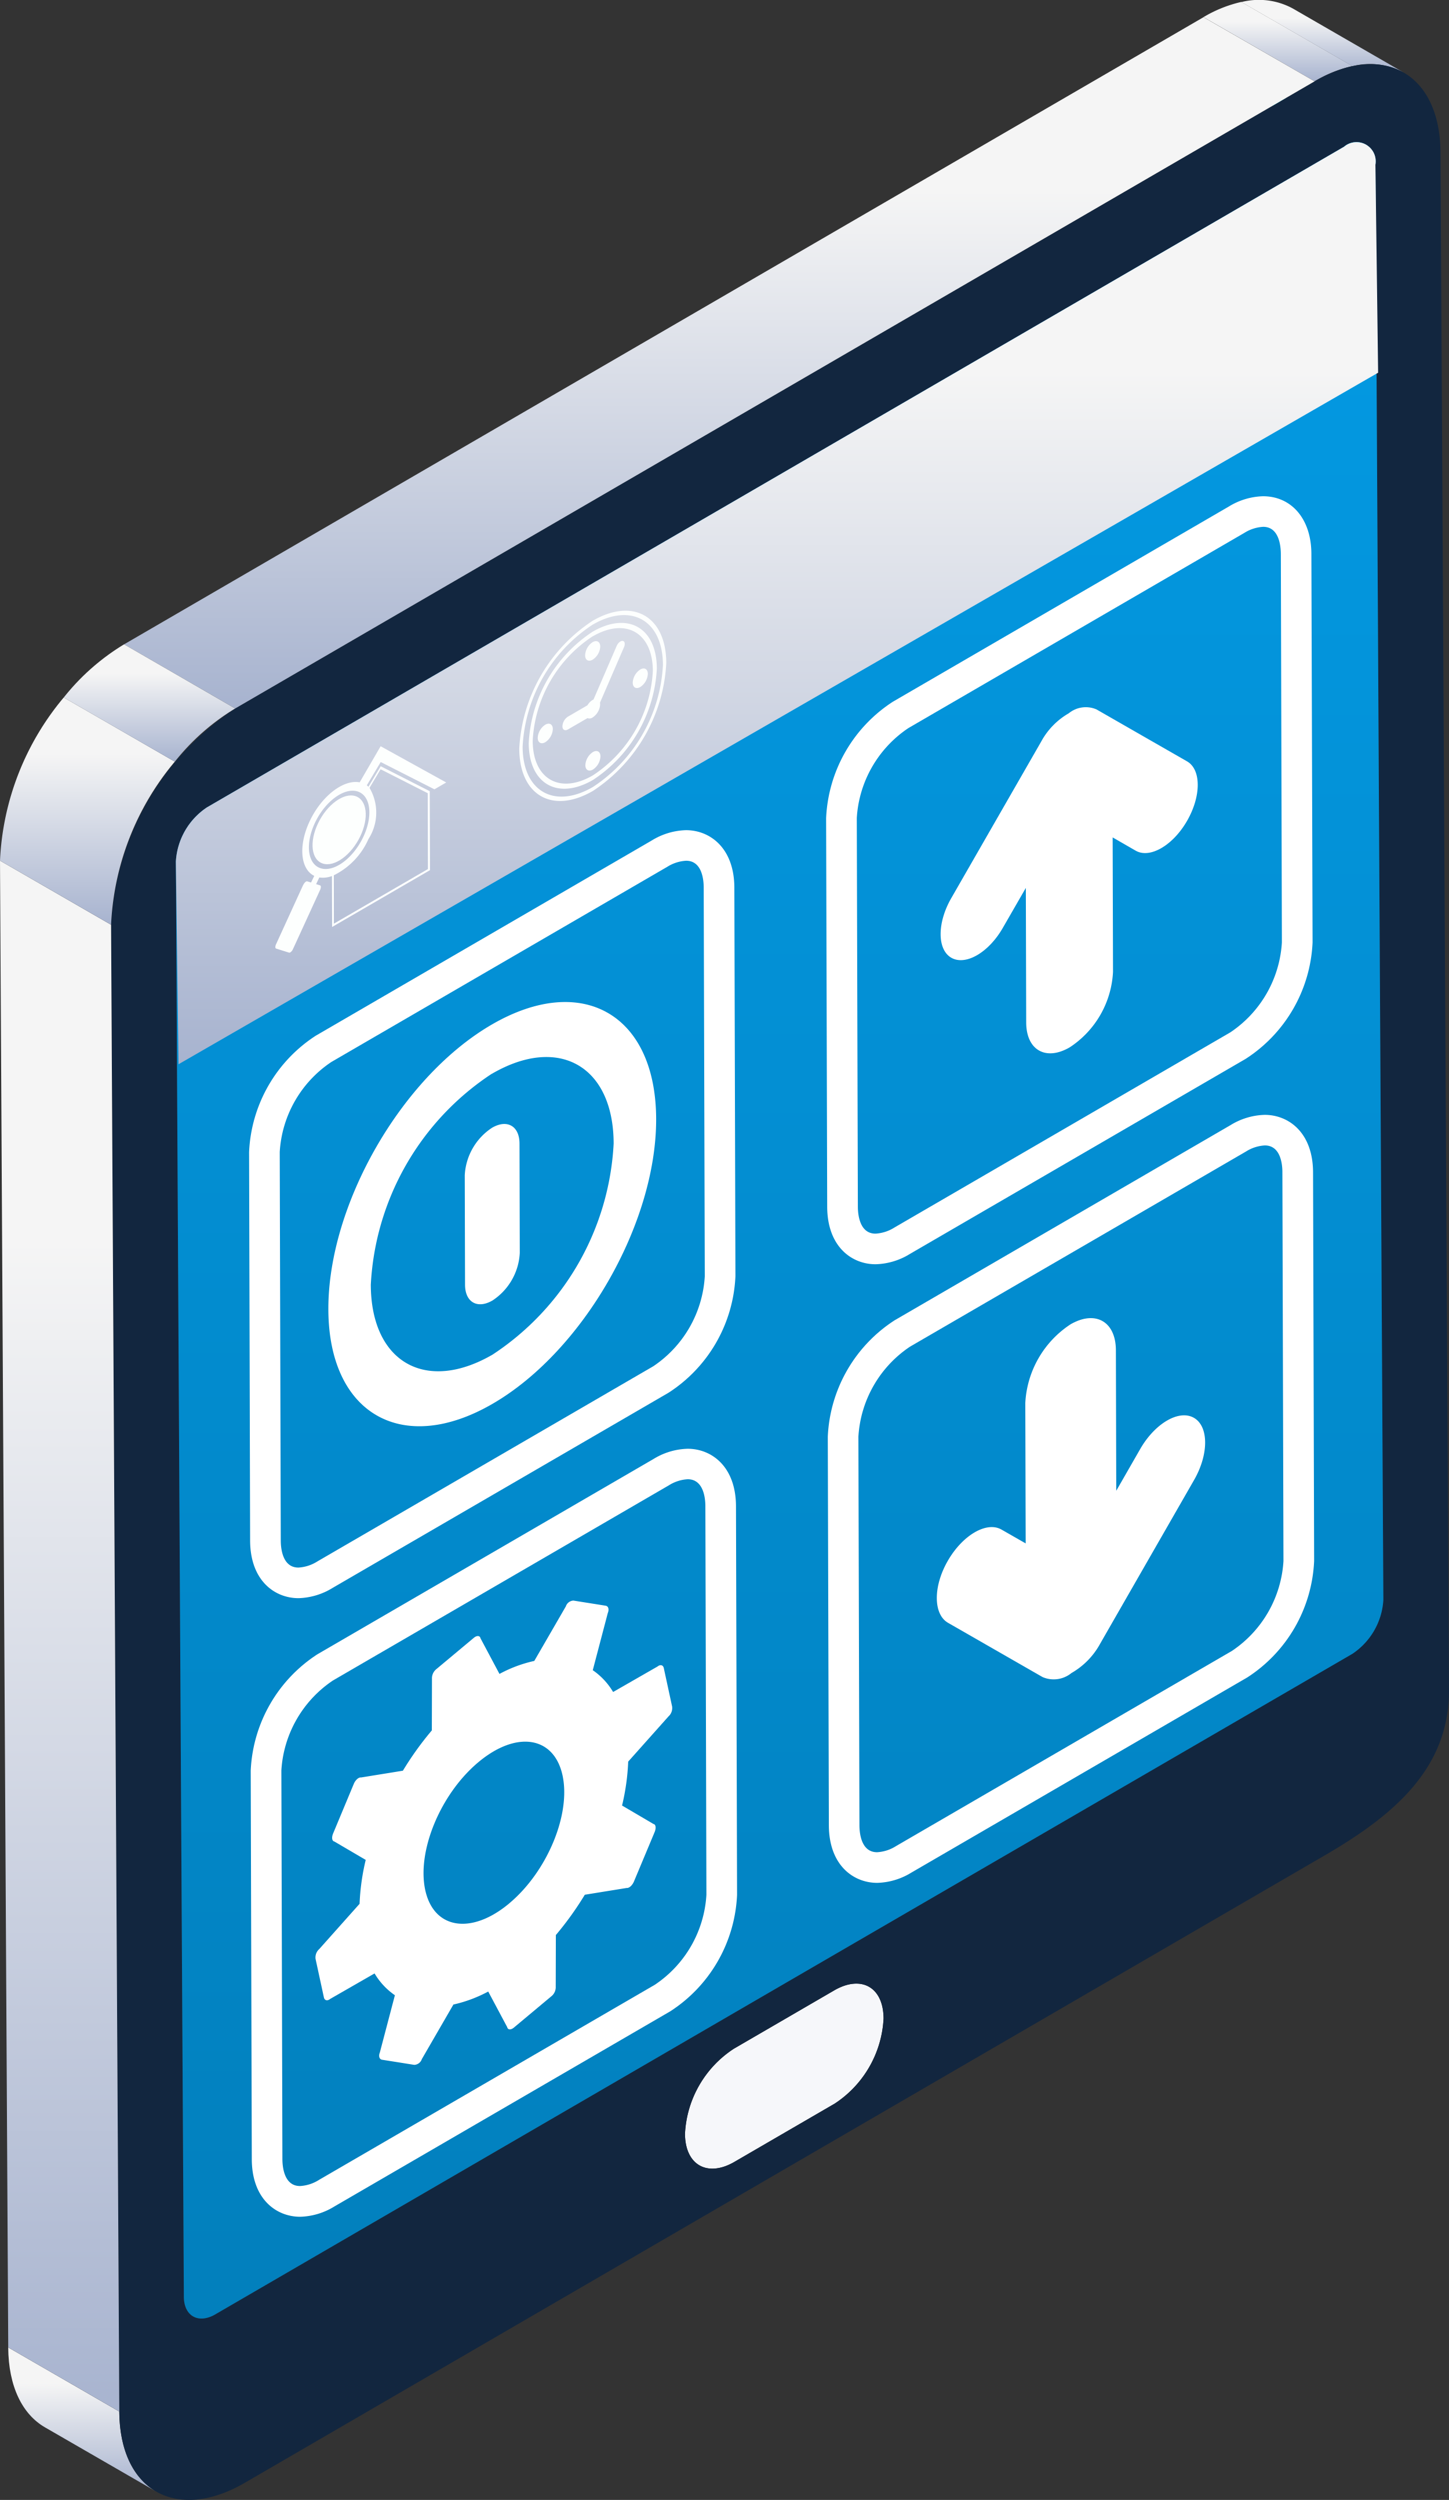 <svg xmlns="http://www.w3.org/2000/svg" xmlns:xlink="http://www.w3.org/1999/xlink" width="75.497" height="130.243" viewBox="0 0 75.497 130.243">
  <rect x="0" y="0" width="75.497" height="130.243" fill="#333333" stroke="none"/>
  <defs>
    <linearGradient id="linear-gradient" x1="0.5" x2="0.5" y2="1" gradientUnits="objectBoundingBox">
      <stop offset="0" stop-color="#f5f5f5"/>
      <stop offset="0.25" stop-color="#f5f5f5"/>
      <stop offset="1" stop-color="#a7b3cf"/>
    </linearGradient>
    <linearGradient id="linear-gradient-4" x1="0.5" x2="0.5" y2="1" gradientUnits="objectBoundingBox">
      <stop offset="0" stop-color="#039be5"/>
      <stop offset="1" stop-color="#027fbc"/>
    </linearGradient>
  </defs>
  <g id="Grupo_881662" data-name="Grupo 881662" transform="translate(-173.937 -213.493)">
    <g id="Grupo_881623" data-name="Grupo 881623" transform="translate(173.937 213.493)">
      <g id="Grupo_881622" data-name="Grupo 881622">
        <g id="Grupo_881621" data-name="Grupo 881621">
          <g id="Grupo_881595" data-name="Grupo 881595" transform="translate(65.389 4.199)" style="isolation: isolate">
            <g id="Grupo_881594" data-name="Grupo 881594" style="isolation: isolate">
              <g id="Grupo_881593" data-name="Grupo 881593">
                <path id="Trazado_604201" data-name="Trazado 604201" d="M228.394,220.97l-5.787-3.343a1.141,1.141,0,0,0-.487-1.041l5.787,3.341a1.142,1.142,0,0,1,.487,1.042Z" transform="translate(-222.12 -216.587)" fill="#bfbfbf"/>
              </g>
            </g>
          </g>
          <g id="Grupo_881599" data-name="Grupo 881599" transform="translate(64.245 4.086)" style="isolation: isolate">
            <g id="Grupo_881598" data-name="Grupo 881598" style="isolation: isolate">
              <g id="Grupo_881596" data-name="Grupo 881596" transform="translate(0 0.027)">
                <path id="Trazado_604202" data-name="Trazado 604202" d="M227.064,220.054l-5.787-3.341a1.61,1.61,0,0,1,.472-.189l5.787,3.341a1.673,1.673,0,0,0-.472.189Z" transform="translate(-221.277 -216.524)" fill="#00d9d0"/>
              </g>
              <g id="Grupo_881597" data-name="Grupo 881597" transform="translate(0.472)">
                <path id="Trazado_604203" data-name="Trazado 604203" d="M227.412,219.872l-5.787-3.341a.921.921,0,0,1,.672.085l5.787,3.341a.935.935,0,0,0-.672-.086Z" transform="translate(-221.625 -216.504)" fill="#00a39c"/>
              </g>
            </g>
          </g>
          <g id="Grupo_881603" data-name="Grupo 881603" transform="translate(62.706)">
            <g id="Grupo_881602" data-name="Grupo 881602">
              <g id="Grupo_881600" data-name="Grupo 881600" transform="translate(0 0.106)">
                <path id="Trazado_604204" data-name="Trazado 604204" d="M225.93,217.7l-5.787-3.343a6.782,6.782,0,0,1,1.97-.791l5.787,3.341a6.75,6.75,0,0,0-1.97.793Z" transform="translate(-220.143 -213.571)" fill="url(#linear-gradient)"/>
              </g>
              <g id="Grupo_881601" data-name="Grupo 881601" transform="translate(1.971)">
                <path id="Trazado_604205" data-name="Trazado 604205" d="M227.382,216.94,221.6,213.6a3.7,3.7,0,0,1,2.673.334l5.787,3.341a3.712,3.712,0,0,0-2.673-.334Z" transform="translate(-221.595 -213.493)" fill="url(#linear-gradient)"/>
              </g>
            </g>
          </g>
          <g id="Grupo_881606" data-name="Grupo 881606" transform="translate(0.429 122.299)">
            <g id="Grupo_881605" data-name="Grupo 881605" style="isolation: isolate">
              <g id="Grupo_881604" data-name="Grupo 881604">
                <path id="Trazado_604206" data-name="Trazado 604206" d="M181.957,311.117l-5.787-3.341c-1.174-.677-1.905-2.118-1.918-4.165l5.787,3.341c.012,2.046.744,3.488,1.918,4.165Z" transform="translate(-174.253 -303.611)" fill="url(#linear-gradient)"/>
              </g>
            </g>
          </g>
          <g id="Grupo_881608" data-name="Grupo 881608" transform="translate(35.69 103.345)">
            <g id="Grupo_881607" data-name="Grupo 881607">
              <path id="Trazado_604207" data-name="Trazado 604207" d="M208.005,290c1.411-.82,2.568-.179,2.577,1.459a5.645,5.645,0,0,1-2.543,4.435l-5.226,3.036c-1.411.82-2.569.164-2.577-1.459a5.62,5.62,0,0,1,2.545-4.435Z" transform="translate(-200.236 -289.645)" fill="#f6f7fa"/>
            </g>
          </g>
          <g id="Grupo_881610" data-name="Grupo 881610" transform="translate(5.787 3.342)">
            <g id="Grupo_881609" data-name="Grupo 881609">
              <path id="Trazado_604208" data-name="Trazado 604208" d="M240.907,216.853c3.58-2.08,6.539-.419,6.56,3.7l.444,80.092c.023,4.12-2.912,6.564-6.492,8.643l-56.241,32.673c-3.58,2.08-6.525.413-6.548-3.708l-.429-77.46a14.365,14.365,0,0,1,6.465-11.267Zm3.584,79.112-.414-74.769a1,1,0,0,0-1.631-.939L183.2,254.677a3.64,3.64,0,0,0-1.623,2.828l.414,74.769c.005,1.007.756,1.432,1.643.915L242.88,298.77a3.637,3.637,0,0,0,1.611-2.805Zm-28.585,26.244a5.643,5.643,0,0,0,2.545-4.435c-.01-1.638-1.166-2.279-2.577-1.459l-5.225,3.036a5.62,5.62,0,0,0-2.545,4.435c.008,1.623,1.166,2.279,2.577,1.459l5.225-3.036Z" transform="translate(-178.201 -215.956)" fill="#12263f"/>
            </g>
          </g>
          <g id="Grupo_881611" data-name="Grupo 881611" transform="translate(9.163 7.428)">
            <path id="Trazado_604209" data-name="Trazado 604209" d="M243.407,259.65l-.219-39.53a1,1,0,0,0-1.631-.939l-29.02,16.861L182.312,253.6a3.64,3.64,0,0,0-1.623,2.828l.217,39.25.2,35.519c.005,1.007.756,1.432,1.643.915l30-17.431L241.992,297.7a3.637,3.637,0,0,0,1.611-2.805Z" transform="translate(-180.689 -218.967)" fill="url(#linear-gradient-4)"/>
          </g>
          <g id="Grupo_881612" data-name="Grupo 881612" transform="translate(9.163 7.428)">
            <path id="Trazado_604210" data-name="Trazado 604210" d="M243.33,230.957l-.141-10.836a1,1,0,0,0-1.631-.939l-29.02,16.861L182.312,253.6a3.64,3.64,0,0,0-1.623,2.828l.14,10.557Z" transform="translate(-180.689 -218.967)" fill="url(#linear-gradient)"/>
          </g>
          <g id="Grupo_881614" data-name="Grupo 881614" transform="translate(0.001 44.838)">
            <g id="Grupo_881613" data-name="Grupo 881613">
              <path id="Trazado_604211" data-name="Trazado 604211" d="M180.153,327.335l-5.787-3.342-.429-77.46,5.787,3.342Z" transform="translate(-173.938 -246.533)" fill="url(#linear-gradient)"/>
            </g>
          </g>
          <g id="Grupo_881616" data-name="Grupo 881616" transform="translate(6.465 0.897)">
            <g id="Grupo_881615" data-name="Grupo 881615">
              <path id="Trazado_604212" data-name="Trazado 604212" d="M184.488,250.169l-5.787-3.342,56.241-32.674,5.787,3.342Z" transform="translate(-178.701 -214.154)" fill="url(#linear-gradient)"/>
            </g>
          </g>
          <g id="Grupo_881620" data-name="Grupo 881620" transform="translate(0 33.57)">
            <g id="Grupo_881619" data-name="Grupo 881619">
              <g id="Grupo_881617" data-name="Grupo 881617" transform="translate(0 2.771)">
                <path id="Trazado_604213" data-name="Trazado 604213" d="M179.724,252.11l-5.787-3.341a14.225,14.225,0,0,1,3.321-8.5l5.787,3.343a14.221,14.221,0,0,0-3.321,8.5Z" transform="translate(-173.937 -240.272)" fill="url(#linear-gradient)"/>
              </g>
              <g id="Grupo_881618" data-name="Grupo 881618" transform="translate(3.321)">
                <path id="Trazado_604214" data-name="Trazado 604214" d="M182.171,244.344,176.384,241a11.832,11.832,0,0,1,3.144-2.771l5.787,3.343a11.829,11.829,0,0,0-3.144,2.771Z" transform="translate(-176.384 -238.23)" fill="url(#linear-gradient)"/>
              </g>
            </g>
          </g>
        </g>
      </g>
    </g>
    <g id="Grupo_881631" data-name="Grupo 881631" transform="translate(186.914 256.741)">
      <g id="Grupo_881628" data-name="Grupo 881628" transform="translate(4.131 8.957)">
        <g id="Grupo_881625" data-name="Grupo 881625">
          <g id="Grupo_881624" data-name="Grupo 881624">
            <path id="Trazado_604215" data-name="Trazado 604215" d="M195.109,272.887c-4.709,2.736-8.551.531-8.566-4.914s3.8-12.1,8.513-14.837,8.551-.531,8.566,4.915S199.818,270.153,195.109,272.887Zm-.046-17.192a14.025,14.025,0,0,0-6.308,10.992c.011,4.035,2.858,5.667,6.347,3.641a14.022,14.022,0,0,0,6.306-10.993C201.4,255.3,198.551,253.668,195.063,255.7Z" transform="translate(-186.543 -251.961)" fill="#fff"/>
          </g>
        </g>
        <g id="Grupo_881627" data-name="Grupo 881627" transform="translate(7.106 6.356)">
          <g id="Grupo_881626" data-name="Grupo 881626">
            <path id="Trazado_604216" data-name="Trazado 604216" d="M194.647,263.36a3.155,3.155,0,0,1-1.422,2.478h0c-.787.457-1.428.09-1.43-.821l-.015-5.7a3.155,3.155,0,0,1,1.421-2.477h0c.788-.459,1.429-.091,1.432.821Z" transform="translate(-191.779 -256.645)" fill="#fff"/>
          </g>
        </g>
      </g>
      <g id="Grupo_881630" data-name="Grupo 881630">
        <g id="Grupo_881629" data-name="Grupo 881629">
          <path id="Trazado_604217" data-name="Trazado 604217" d="M186.075,285.376c-1.251,0-2.515-.924-2.521-3l-.054-20.241a7.625,7.625,0,0,1,3.482-6.068l17.5-10.167a3.583,3.583,0,0,1,1.782-.536c1.25,0,2.515.926,2.52,3l.056,20.241a7.621,7.621,0,0,1-3.482,6.066l-17.5,10.167A3.572,3.572,0,0,1,186.075,285.376Zm20.194-38.419a2.068,2.068,0,0,0-.985.319l-17.5,10.167a6.066,6.066,0,0,0-2.687,4.685l.054,20.241c0,.425.094,1.414.921,1.413a2.074,2.074,0,0,0,.984-.319l17.5-10.167a6.07,6.07,0,0,0,2.687-4.685l-.056-20.241C207.189,247.944,207.1,246.954,206.268,246.957Z" transform="translate(-183.499 -245.361)" fill="#fff"/>
        </g>
      </g>
    </g>
    <g id="Grupo_881635" data-name="Grupo 881635" transform="translate(216.98 239.344)">
      <g id="Grupo_881632" data-name="Grupo 881632" transform="translate(5.97 10.984)">
        <path id="Trazado_604218" data-name="Trazado 604218" d="M222.888,243.467l-4.717-2.706a1.4,1.4,0,0,0-1.443.2,3.779,3.779,0,0,0-1.437,1.472L210.6,250.6c-.738,1.288-.734,2.676.009,3.1s1.942-.27,2.68-1.557l1.2-2.083.019,7.005c0,1.445,1.021,2.027,2.269,1.3a5,5,0,0,0,2.254-3.929l-.019-7.007,1.2.691c.742.426,1.942-.271,2.68-1.558S223.631,243.893,222.888,243.467Z" transform="translate(-210.053 -240.636)" fill="#fff"/>
      </g>
      <g id="Grupo_881634" data-name="Grupo 881634">
        <g id="Grupo_881633" data-name="Grupo 881633">
          <path id="Trazado_604219" data-name="Trazado 604219" d="M208.23,272.557c-1.25,0-2.515-.924-2.52-3l-.056-20.241a7.625,7.625,0,0,1,3.482-6.068l17.5-10.167a3.583,3.583,0,0,1,1.782-.536c1.5,0,2.516,1.2,2.52,3L231,255.788a7.621,7.621,0,0,1-3.482,6.066l-17.5,10.167A3.57,3.57,0,0,1,208.23,272.557Zm20.194-38.419a2.063,2.063,0,0,0-.984.319l-17.5,10.167a6.071,6.071,0,0,0-2.688,4.685l.056,20.241c0,.426.094,1.414.921,1.413a2.075,2.075,0,0,0,.984-.319l17.5-10.167a6.072,6.072,0,0,0,2.688-4.685l-.054-20.241C229.344,235.125,229.251,234.135,228.423,234.138Z" transform="translate(-205.654 -232.542)" fill="#fff"/>
        </g>
      </g>
    </g>
    <g id="Grupo_881639" data-name="Grupo 881639" transform="translate(187 288.969)">
      <g id="Grupo_881636" data-name="Grupo 881636" transform="translate(3.376 7.911)">
        <path id="Trazado_604220" data-name="Trazado 604220" d="M204.631,280.459l-.433-2c-.035-.167-.181-.2-.323-.087l-2.318,1.331a3.605,3.605,0,0,0-1.06-1.136l.783-2.98c.079-.187.029-.358-.111-.38l-1.679-.267a.435.435,0,0,0-.395.3l-1.645,2.844a6.907,6.907,0,0,0-1.814.677l-.989-1.857c-.031-.147-.189-.156-.35-.022l-1.943,1.623a.615.615,0,0,0-.235.51l-.007,2.688a16.4,16.4,0,0,0-1.508,2.1l-2.182.353c-.124-.02-.3.137-.384.352l-1.068,2.561c-.09.213-.061.4.062.422l1.635.959a11.775,11.775,0,0,0-.32,2.288l-2.1,2.356a.583.583,0,0,0-.193.517l.433,2c.035.166.18.2.323.085l2.318-1.331a3.617,3.617,0,0,0,1.059,1.136l-.783,2.98c-.077.187-.029.357.113.38l1.679.267a.437.437,0,0,0,.395-.3l1.645-2.843a7.072,7.072,0,0,0,1.814-.677l.989,1.855c.033.147.189.156.35.022l1.942-1.623a.609.609,0,0,0,.236-.51l.007-2.687a16.65,16.65,0,0,0,1.508-2.1l2.182-.353c.123.019.3-.137.384-.35L203.72,287c.088-.214.061-.4-.062-.422l-1.635-.961a11.774,11.774,0,0,0,.32-2.288l2.1-2.355A.587.587,0,0,0,204.631,280.459Zm-8.49,10.26c-1.975,1.649-3.933,1.338-4.373-.7s.8-5.02,2.781-6.67,3.932-1.338,4.373.7S198.117,289.068,196.141,290.718Z" transform="translate(-186.051 -274.938)" fill="#fff"/>
      </g>
      <g id="Grupo_881638" data-name="Grupo 881638">
        <g id="Grupo_881637" data-name="Grupo 881637">
          <path id="Trazado_604221" data-name="Trazado 604221" d="M186.139,309.124c-1.251,0-2.515-.926-2.52-3l-.056-20.241a7.625,7.625,0,0,1,3.482-6.068l17.5-10.167a3.569,3.569,0,0,1,1.782-.536c1.25,0,2.515.924,2.52,3l.056,20.241a7.622,7.622,0,0,1-3.481,6.068l-17.5,10.167A3.569,3.569,0,0,1,186.139,309.124ZM206.332,270.7a2.053,2.053,0,0,0-.985.319l-17.5,10.166a6.074,6.074,0,0,0-2.687,4.685l.054,20.242c0,.425.094,1.414.921,1.411a2.059,2.059,0,0,0,.984-.319l17.5-10.167a6.066,6.066,0,0,0,2.687-4.685l-.054-20.241C207.253,271.692,207.16,270.7,206.332,270.7Z" transform="translate(-183.563 -269.109)" fill="#fff"/>
        </g>
      </g>
    </g>
    <g id="Grupo_881643" data-name="Grupo 881643" transform="translate(217.067 271.573)">
      <g id="Grupo_881640" data-name="Grupo 881640" transform="translate(5.685 10.592)">
        <path id="Trazado_604222" data-name="Trazado 604222" d="M210.49,279.972l4.922,2.824a1.462,1.462,0,0,0,1.505-.209,3.926,3.926,0,0,0,1.5-1.536l4.892-8.525c.769-1.342.765-2.79-.01-3.235s-2.027.282-2.8,1.626l-1.247,2.174-.019-7.312c0-1.506-1.064-2.114-2.368-1.357a5.224,5.224,0,0,0-2.352,4.1l.02,7.311-1.257-.719c-.774-.445-2.026.282-2.8,1.624S209.716,279.528,210.49,279.972Z" transform="translate(-209.907 -264.095)" fill="#fff"/>
      </g>
      <g id="Grupo_881642" data-name="Grupo 881642">
        <g id="Grupo_881641" data-name="Grupo 881641">
          <path id="Trazado_604223" data-name="Trazado 604223" d="M208.294,296.305c-1.25,0-2.515-.926-2.52-3l-.056-20.241a7.621,7.621,0,0,1,3.482-6.068l17.5-10.167a3.569,3.569,0,0,1,1.782-.536c1.25,0,2.515.924,2.52,3l.056,20.241a7.621,7.621,0,0,1-3.482,6.068l-17.5,10.167A3.569,3.569,0,0,1,208.294,296.305Zm20.194-38.419a2.044,2.044,0,0,0-.984.319L210,268.371a6.071,6.071,0,0,0-2.687,4.686l.054,20.241c0,.425.094,1.414.921,1.411a2.044,2.044,0,0,0,.984-.319l17.5-10.167a6.071,6.071,0,0,0,2.688-4.683l-.056-20.242C229.408,258.873,229.315,257.883,228.487,257.886Z" transform="translate(-205.718 -256.29)" fill="#fff"/>
        </g>
      </g>
    </g>
    <g id="Grupo_881646" data-name="Grupo 881646" transform="translate(188.282 252.374)">
      <g id="Grupo_881644" data-name="Grupo 881644">
        <path id="Trazado_604224" data-name="Trazado 604224" d="M184.548,252.682l.676.212c.048.014.122-.046.182-.142.011-.016,1.41-3.074,1.41-3.074s.027-.054.031-.065c.045-.113.042-.209-.008-.224l-.206-.065.166-.347a1.353,1.353,0,0,0,.658-.073l.008,2.653,5.1-2.96-.012-4.115-2.555-1.3-.638,1.068a.742.742,0,0,0-.087-.072l.725-1.215,2.8,1.422.613-.357-3.417-1.888-1.092,1.881c-.837-.161-1.972.7-2.593,2-.613,1.28-.5,2.52.227,2.873l-.167.346-.2-.062c-.053-.016-.137.06-.2.172l-.019.034-1.391,3.043C184.495,252.552,184.492,252.665,184.548,252.682Zm3.007-3.819a3.816,3.816,0,0,0,1.806-1.89,2.545,2.545,0,0,0,.054-2.664l.578-.968,2.455,1.246.011,3.952-4.9,2.844Zm-.972-2.756c.529-1.106,1.519-1.827,2.208-1.612s.821,1.285.29,2.391-1.519,1.828-2.209,1.612S186.053,247.212,186.583,246.107Z" transform="translate(-184.507 -242.143)" fill="#fdfffe"/>
      </g>
      <g id="Grupo_881645" data-name="Grupo 881645" transform="translate(1.939 2.56)">
        <path id="Trazado_604225" data-name="Trazado 604225" d="M186.224,245.481c.465-.973,1.335-1.608,1.942-1.418s.722,1.13.255,2.1-1.335,1.607-1.943,1.417S185.757,246.453,186.224,245.481Z" transform="translate(-185.936 -244.029)" fill="#fdfffe"/>
      </g>
    </g>
    <g id="Grupo_881661" data-name="Grupo 881661" transform="translate(200.992 245.311)">
      <g id="Grupo_881648" data-name="Grupo 881648">
        <g id="Grupo_881647" data-name="Grupo 881647">
          <path id="Trazado_604226" data-name="Trazado 604226" d="M197.715,246.325c-2.112,1.227-3.835.237-3.842-2.205a8.488,8.488,0,0,1,3.819-6.654c2.112-1.227,3.834-.238,3.841,2.2A8.491,8.491,0,0,1,197.715,246.325Zm-.023-8.657a8.1,8.1,0,0,0-3.644,6.351c.005,2.331,1.65,3.275,3.667,2.1a8.106,8.106,0,0,0,3.644-6.353C201.352,237.44,199.707,236.5,197.692,237.668Zm.022,8.087c-1.84,1.068-3.341.206-3.348-1.922a7.4,7.4,0,0,1,3.328-5.8c1.84-1.068,3.341-.208,3.347,1.92A7.4,7.4,0,0,1,197.714,245.755Zm-.02-7.517a7.01,7.01,0,0,0-3.153,5.495c.005,2.017,1.429,2.834,3.173,1.821a7.015,7.015,0,0,0,3.153-5.5C200.861,238.041,199.437,237.224,197.693,238.238Z" transform="translate(-193.873 -236.939)" fill="#fdfffe"/>
        </g>
      </g>
      <g id="Grupo_881650" data-name="Grupo 881650" transform="translate(0.525 0.68)">
        <g id="Grupo_881649" data-name="Grupo 881649">
          <path id="Trazado_604227" data-name="Trazado 604227" d="M197.575,245.538c-1.823,1.059-3.309.2-3.315-1.9a7.326,7.326,0,0,1,3.3-5.741c1.821-1.059,3.309-.2,3.314,1.9A7.322,7.322,0,0,1,197.575,245.538Zm-.02-7.442a6.939,6.939,0,0,0-3.12,5.439c.005,2,1.414,2.805,3.14,1.8a6.943,6.943,0,0,0,3.12-5.439C200.69,237.9,199.281,237.093,197.555,238.1Z" transform="translate(-194.26 -237.44)" fill="#fdfffe"/>
        </g>
      </g>
      <g id="Grupo_881652" data-name="Grupo 881652" transform="translate(3.429 1.585)">
        <g id="Grupo_881651" data-name="Grupo 881651">
          <path id="Trazado_604228" data-name="Trazado 604228" d="M196.791,238.161c.218-.126.395-.024.4.227a.87.87,0,0,1-.394.683c-.217.126-.394.026-.394-.225A.873.873,0,0,1,196.791,238.161Z" transform="translate(-196.4 -238.107)" fill="#fdfffe"/>
        </g>
      </g>
      <g id="Grupo_881654" data-name="Grupo 881654" transform="translate(0.962 5.885)">
        <g id="Grupo_881653" data-name="Grupo 881653">
          <path id="Trazado_604229" data-name="Trazado 604229" d="M194.977,242.24c-.217.126-.395.024-.395-.227a.871.871,0,0,1,.392-.684c.217-.126.394-.024.395.227A.874.874,0,0,1,194.977,242.24Z" transform="translate(-194.582 -241.275)" fill="#fdfffe"/>
        </g>
      </g>
      <g id="Grupo_881656" data-name="Grupo 881656" transform="translate(3.444 7.31)">
        <g id="Grupo_881655" data-name="Grupo 881655">
          <path id="Trazado_604230" data-name="Trazado 604230" d="M196.806,243.29c-.217.125-.394.024-.395-.227a.872.872,0,0,1,.392-.684c.217-.126.394-.024.395.227A.876.876,0,0,1,196.806,243.29Z" transform="translate(-196.411 -242.325)" fill="#fdfffe"/>
        </g>
      </g>
      <g id="Grupo_881658" data-name="Grupo 881658" transform="translate(2.25 1.574)">
        <g id="Grupo_881657" data-name="Grupo 881657">
          <path id="Trazado_604231" data-name="Trazado 604231" d="M198.736,238.428l-1.249,2.887a.574.574,0,0,1,.008.087.874.874,0,0,1-.392.684.285.285,0,0,1-.267.033l-1.018.59c-.159.092-.288.018-.288-.166a.638.638,0,0,1,.286-.5l1.018-.592a.79.79,0,0,1,.266-.277.4.4,0,0,1,.049-.023l1.211-2.8c.068-.155.214-.274.313-.254a.125.125,0,0,1,.1.11A.378.378,0,0,1,198.736,238.428Z" transform="translate(-195.531 -238.098)" fill="#fdfffe"/>
        </g>
      </g>
      <g id="Grupo_881660" data-name="Grupo 881660" transform="translate(5.912 3.009)">
        <g id="Grupo_881659" data-name="Grupo 881659">
          <path id="Trazado_604232" data-name="Trazado 604232" d="M198.624,240.121c-.217.126-.394.024-.395-.227a.874.874,0,0,1,.392-.684c.217-.126.394-.024.395.227A.874.874,0,0,1,198.624,240.121Z" transform="translate(-198.229 -239.156)" fill="#fdfffe"/>
        </g>
      </g>
    </g>
  </g>
</svg>

